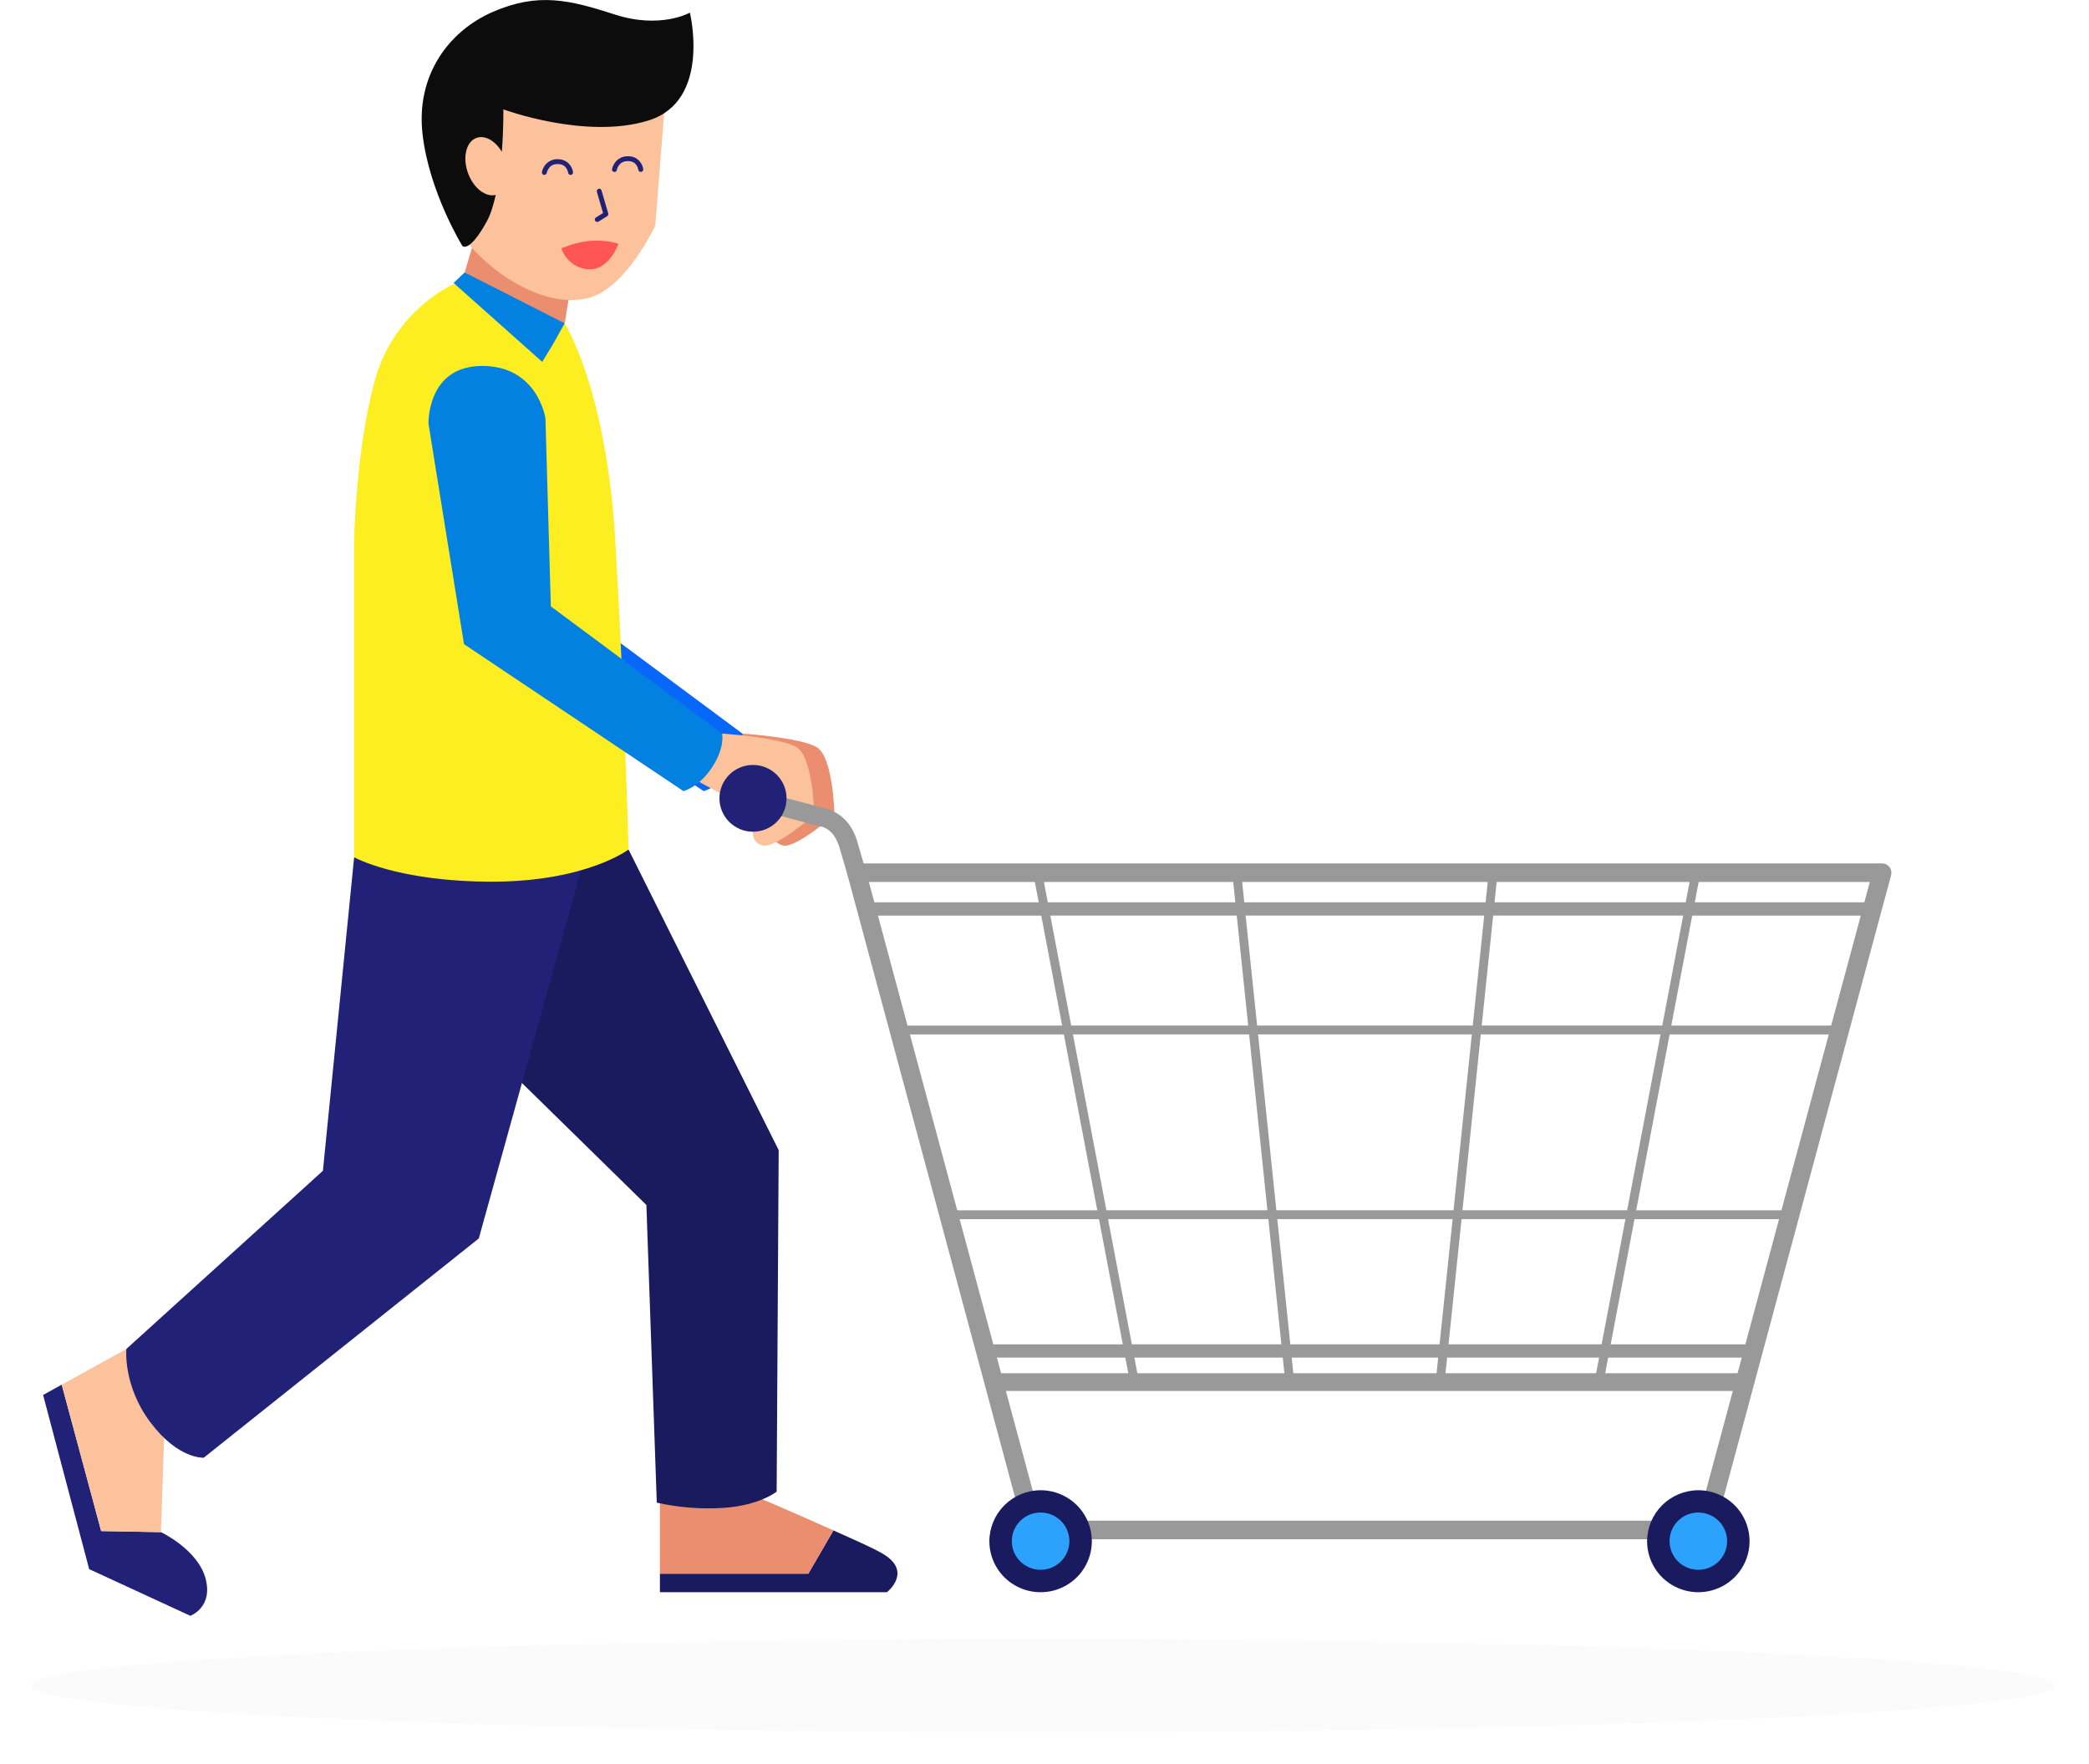 <svg width="199" height="168" viewBox="0 0 199 168" fill="none" xmlns="http://www.w3.org/2000/svg">
<g clip-path="url(#clip0_325_13356)">
<path d="M70.716 69.879C70.716 69.879 76.182 70.242 77.785 71.162C79.388 72.082 79.493 77.628 79.493 77.628C79.493 77.628 75.822 80.81 74.609 80.547C73.397 80.284 73.658 78.978 73.658 78.978L71.809 76.271L67.838 74.106L70.716 69.879Z" fill="#EB8D6F"/>
<path d="M53.881 39.846L54.402 57.764L70.719 69.878C70.719 69.878 71.024 71.192 69.747 73.118C68.47 75.045 67.028 75.356 67.028 75.356L46.13 61.36L42.747 40.364C42.747 40.364 42.569 34.859 47.865 34.859C53.161 34.859 53.881 39.846 53.881 39.846Z" fill="#0667F9"/>
<path d="M68.793 69.879C68.793 69.879 74.259 70.242 75.862 71.162C77.465 72.082 77.57 77.628 77.57 77.628C77.57 77.628 73.899 80.81 72.686 80.547C71.475 80.284 71.735 78.978 71.735 78.978L69.886 76.271L65.916 74.106L68.793 69.879Z" fill="#FCC29B"/>
<path d="M62.865 149.903H77.005L79.394 145.785C81.12 146.564 83.033 147.395 84.021 147.962C87.03 149.692 84.492 151.668 84.492 151.668H62.865V149.903Z" fill="#1A1A5E"/>
<path d="M72.178 142.629C72.178 142.629 75.864 144.196 79.394 145.788L77.005 149.906H62.864V142.84L72.178 142.629Z" fill="#EB8D6F"/>
<path d="M59.877 80.926L74.178 109.56L73.984 142.093C73.984 142.093 72.307 143.436 68.819 143.644C66.721 143.771 64.616 143.6 62.566 143.139L61.576 114.784L42.187 95.782L52.019 82.336L59.877 80.926Z" fill="#1A1A5E"/>
<path d="M5.879 131.902L9.635 145.845L15.329 145.946C15.329 145.946 18.835 147.595 19.579 150.358C20.323 153.121 18.131 153.919 18.131 153.919L8.495 149.474L4.105 132.882L5.879 131.902Z" fill="#212178"/>
<path d="M12.037 128.504L15.66 136.167L15.331 145.955L9.637 145.849L5.882 131.906L12.037 128.504Z" fill="#FCC29B"/>
<path d="M55.499 82.335L45.611 117.972L19.41 138.86C19.41 138.86 16.991 139.025 14.343 135.511C11.694 131.997 12.037 128.5 12.037 128.5L30.761 111.526L33.735 81.664L55.499 82.335Z" fill="#212178"/>
<path d="M44.26 25.953L45.235 22.699L54.398 27.03L53.629 31.89L44.26 25.953Z" fill="#EB8D6F"/>
<path d="M33.734 51.649V81.663C33.734 81.663 37.868 83.987 46.859 83.987C55.85 83.987 59.877 80.922 59.877 80.922C59.877 80.922 59.461 65.725 58.603 51.37C57.745 37.016 53.788 30.793 53.788 30.793L43.231 27.055C43.231 27.055 37.591 29.48 35.726 36.181C33.861 42.882 33.734 51.649 33.734 51.649Z" fill="#FCEE21"/>
<path d="M43.212 26.955L51.653 34.473L52.681 32.781L53.788 30.797L44.26 25.953L43.212 26.955Z" fill="#0381E1"/>
<path d="M63.502 7.792L62.422 21.485C62.422 21.485 59.681 27.41 56.112 28.363C52.543 29.316 48.182 26.993 45.219 23.905C42.257 20.818 40.651 11.463 40.651 11.463C40.651 11.463 41.025 2.463 50.301 0.834C59.578 -0.794 63.502 7.792 63.502 7.792Z" fill="#FCC29B"/>
<path d="M65.718 1.205C65.718 1.205 67.776 9.582 61.814 11.464C55.852 13.346 47.952 10.418 47.952 10.418C47.952 10.418 47.975 12.244 47.806 14.46C47.17 13.392 46.189 12.852 45.397 13.134C44.921 13.303 44.568 13.748 44.415 14.375C44.262 15.001 44.319 15.754 44.577 16.47C45.085 17.897 46.249 18.814 47.225 18.566C47.01 19.519 46.745 20.407 46.384 21.067C44.703 24.146 44.05 23.434 44.05 23.434C44.05 23.434 40.863 18.271 40.247 12.74C39.631 7.21 42.694 2.971 46.974 1.121C51.254 -0.729 54.217 -0.026 58.572 1.383C62.927 2.792 65.718 1.205 65.718 1.205Z" fill="#0C0C0C"/>
<path d="M60.248 14.932C60.574 15.018 60.856 15.222 61.039 15.504C61.16 15.689 61.24 15.897 61.275 16.115C61.278 16.145 61.276 16.177 61.267 16.206C61.259 16.236 61.245 16.263 61.225 16.288C61.206 16.312 61.182 16.332 61.155 16.347C61.128 16.362 61.099 16.371 61.068 16.375C61.037 16.378 61.006 16.376 60.976 16.367C60.946 16.359 60.919 16.345 60.894 16.325C60.87 16.306 60.85 16.282 60.835 16.256C60.82 16.229 60.81 16.199 60.807 16.169C60.781 16.02 60.725 15.879 60.642 15.752C60.506 15.543 60.295 15.348 59.817 15.348C59.339 15.348 59.1 15.55 58.949 15.763C58.859 15.889 58.796 16.032 58.765 16.183C58.76 16.214 58.749 16.244 58.731 16.271C58.714 16.298 58.691 16.321 58.664 16.338C58.626 16.365 58.581 16.38 58.535 16.381C58.488 16.382 58.442 16.369 58.403 16.344C58.364 16.319 58.334 16.282 58.316 16.24C58.297 16.197 58.293 16.15 58.301 16.105C58.351 15.887 58.443 15.681 58.572 15.499C58.712 15.303 58.899 15.144 59.116 15.037C59.333 14.929 59.573 14.877 59.815 14.883C59.961 14.881 60.106 14.897 60.248 14.932ZM53.557 15.219C53.883 15.304 54.166 15.506 54.353 15.786C54.474 15.973 54.553 16.184 54.586 16.405C54.593 16.466 54.576 16.527 54.538 16.575C54.5 16.622 54.444 16.653 54.383 16.66C54.322 16.668 54.261 16.65 54.213 16.612C54.164 16.575 54.133 16.519 54.126 16.459C54.101 16.311 54.045 16.17 53.963 16.044C53.826 15.835 53.609 15.628 53.13 15.628C52.652 15.628 52.42 15.83 52.272 16.045C52.181 16.174 52.116 16.319 52.083 16.473C52.071 16.533 52.036 16.586 51.985 16.621C51.934 16.655 51.871 16.668 51.811 16.657C51.75 16.645 51.697 16.61 51.662 16.559C51.627 16.508 51.614 16.446 51.626 16.386C51.669 16.168 51.759 15.961 51.888 15.78C52.028 15.583 52.215 15.424 52.431 15.317C52.648 15.209 52.888 15.157 53.129 15.163C53.274 15.164 53.417 15.182 53.557 15.219ZM57.143 17.987C57.157 17.989 57.17 17.992 57.183 17.997C57.212 18.012 57.238 18.033 57.259 18.058C57.279 18.084 57.294 18.113 57.303 18.145L57.942 20.335C57.955 20.383 57.952 20.433 57.933 20.479C57.915 20.525 57.883 20.564 57.841 20.59L57.005 21.112C56.953 21.142 56.892 21.15 56.834 21.135C56.777 21.121 56.727 21.085 56.695 21.034C56.664 20.984 56.653 20.923 56.665 20.865C56.678 20.807 56.712 20.756 56.762 20.723L57.447 20.295L56.86 18.274C56.843 18.215 56.85 18.152 56.879 18.099C56.908 18.045 56.958 18.005 57.016 17.987C57.058 17.977 57.102 17.977 57.143 17.987Z" fill="#212178"/>
<path d="M58.911 23.231C58.911 23.231 58.076 22.87 56.509 22.928C54.943 22.987 53.473 23.666 53.473 23.666C53.473 23.666 54.049 25.509 56.036 25.649C58.024 25.79 58.911 23.231 58.911 23.231Z" fill="#FF5555"/>
<path d="M51.959 39.846L52.473 57.764L68.79 69.878C68.79 69.878 69.095 71.192 67.818 73.118C66.541 75.045 65.1 75.356 65.1 75.356L44.201 61.36L40.819 40.364C40.819 40.364 40.64 34.859 45.936 34.859C51.232 34.859 51.959 39.846 51.959 39.846Z" fill="#0381E1"/>
<path d="M179.287 82.246C179.424 82.246 179.558 82.277 179.68 82.337C179.803 82.397 179.91 82.484 179.993 82.591C180.076 82.698 180.134 82.823 180.161 82.956C180.189 83.089 180.185 83.226 180.151 83.358L163.293 145.972C163.242 146.161 163.129 146.328 162.973 146.446C162.817 146.565 162.626 146.629 162.429 146.628H98.459C98.263 146.629 98.072 146.565 97.915 146.446C97.759 146.327 97.647 146.161 97.595 145.972L80.737 83.358C80.703 83.226 80.699 83.089 80.727 82.956C80.754 82.823 80.812 82.698 80.895 82.591C80.979 82.484 81.085 82.397 81.208 82.337C81.33 82.277 81.465 82.246 81.601 82.246H179.287ZM178.121 84.017H82.77L99.147 144.855H161.744L178.121 84.017Z" fill="#999999"/>
<path d="M165.822 130.812V132.5H138.836H95.117V130.812H138.836H165.822Z" fill="#999999"/>
<path d="M74.235 75.871C74.313 75.872 74.391 75.884 74.466 75.905L78.579 77C79.297 77.174 79.954 77.542 80.477 78.062C81.411 78.992 81.676 80.221 81.676 80.221L82.46 82.888C82.493 83 82.504 83.117 82.491 83.233C82.478 83.349 82.443 83.461 82.386 83.564C82.33 83.666 82.254 83.756 82.163 83.829C82.071 83.902 81.966 83.957 81.854 83.99C81.741 84.022 81.623 84.033 81.507 84.02C81.39 84.007 81.277 83.972 81.175 83.916C81.072 83.86 80.981 83.784 80.908 83.693C80.834 83.602 80.78 83.498 80.747 83.386L79.956 80.69C79.953 80.679 79.951 80.668 79.949 80.656C79.949 80.656 79.669 79.775 79.211 79.318C78.695 78.805 78.281 78.748 78.281 78.748C78.253 78.749 78.224 78.749 78.196 78.748L74.004 77.626C73.891 77.596 73.784 77.544 73.691 77.473C73.598 77.402 73.52 77.313 73.461 77.212C73.402 77.111 73.364 76.999 73.349 76.883C73.334 76.767 73.341 76.65 73.372 76.537C73.424 76.348 73.536 76.18 73.691 76.06C73.847 75.94 74.038 75.874 74.235 75.871Z" fill="#999999"/>
<path d="M96.422 149.5C94.933 148.018 94.933 145.615 96.422 144.133C97.912 142.651 100.326 142.651 101.815 144.133C103.304 145.615 103.304 148.018 101.815 149.5C100.326 150.982 97.912 150.982 96.422 149.5Z" fill="#2DA2FC"/>
<path d="M99.121 141.957C100.086 141.955 101.031 142.239 101.834 142.772C102.638 143.304 103.265 144.062 103.636 144.949C104.006 145.837 104.104 146.814 103.917 147.756C103.73 148.699 103.266 149.565 102.584 150.246C101.902 150.926 101.033 151.39 100.086 151.578C99.139 151.766 98.158 151.671 97.265 151.304C96.373 150.937 95.61 150.315 95.073 149.516C94.536 148.718 94.249 147.779 94.248 146.818C94.252 145.532 94.766 144.299 95.679 143.389C96.592 142.478 97.829 141.964 99.121 141.957ZM99.121 144.079C98.579 144.08 98.05 144.241 97.601 144.541C97.151 144.842 96.801 145.268 96.594 145.766C96.388 146.264 96.334 146.812 96.44 147.341C96.546 147.869 96.807 148.354 97.19 148.735C97.573 149.117 98.061 149.376 98.592 149.482C99.123 149.587 99.673 149.534 100.174 149.328C100.674 149.123 101.102 148.774 101.404 148.327C101.706 147.879 101.867 147.353 101.869 146.814C101.87 146.454 101.8 146.098 101.663 145.766C101.525 145.434 101.323 145.132 101.067 144.878C100.812 144.624 100.508 144.423 100.174 144.286C99.84 144.15 99.482 144.081 99.121 144.083V144.079Z" fill="#1A1A5E"/>
<path d="M158.065 147.674C157.579 145.635 158.847 143.59 160.896 143.107C162.945 142.624 165 143.885 165.485 145.925C165.971 147.964 164.703 150.009 162.654 150.492C160.605 150.975 158.55 149.714 158.065 147.674Z" fill="#2DA2FC"/>
<path d="M161.776 141.957C162.742 141.955 163.686 142.239 164.49 142.772C165.293 143.304 165.92 144.062 166.291 144.949C166.662 145.837 166.76 146.814 166.572 147.756C166.385 148.699 165.921 149.565 165.239 150.246C164.557 150.926 163.688 151.39 162.741 151.578C161.795 151.766 160.813 151.671 159.921 151.304C159.028 150.937 158.265 150.315 157.728 149.516C157.191 148.718 156.904 147.779 156.904 146.818C156.908 145.532 157.422 144.299 158.334 143.389C159.247 142.479 160.484 141.964 161.776 141.957ZM161.776 144.079C161.235 144.08 160.706 144.241 160.256 144.542C159.807 144.842 159.457 145.268 159.25 145.767C159.044 146.265 158.991 146.813 159.097 147.341C159.203 147.87 159.464 148.355 159.847 148.736C160.23 149.117 160.717 149.376 161.248 149.482C161.779 149.587 162.33 149.534 162.83 149.328C163.331 149.122 163.759 148.774 164.06 148.326C164.362 147.879 164.524 147.353 164.525 146.814C164.527 146.454 164.457 146.098 164.319 145.766C164.181 145.433 163.979 145.131 163.723 144.878C163.467 144.624 163.164 144.423 162.83 144.286C162.495 144.15 162.137 144.081 161.776 144.083V144.079Z" fill="#1A1A5E"/>
<path d="M141.799 83.266L142.642 83.353L142.371 85.952H160.585L161.046 83.527L161.879 83.684L161.448 85.954H178.045V87.219H161.203L159.21 97.693H175.077V98.538H159.05L155.863 115.294H170.838V116.138H155.703L153.435 128.059H167.082V129.325H153.195L152.797 131.416L151.963 131.259L152.332 129.325H137.856L137.611 131.675L136.768 131.589L137.003 129.325H123.048L123.285 131.589L122.441 131.675L122.197 129.325H108.062L108.431 131.259L107.597 131.416L107.199 129.325H93.712V128.059H106.959L104.691 116.138H90.116V115.294H104.53L101.344 98.538H85.871V97.693H101.183L99.191 87.219H82.746V85.954H98.95L98.519 83.684L99.351 83.527L99.813 85.952H117.679L117.408 83.353L118.252 83.266L118.531 85.952H141.52L141.799 83.266ZM160.339 87.217H142.239L141.149 97.691H158.351L160.339 87.217ZM141.388 87.217H118.66L119.755 97.691H140.297L141.388 87.217ZM117.813 87.217H100.054L102.045 97.691H118.904L117.813 87.217ZM158.187 98.533H141.062L139.317 115.289H155.002L158.187 98.533ZM140.209 98.533H119.844L121.588 115.289H138.465L140.209 98.533ZM118.993 98.533H102.209L105.395 115.289H120.736L118.993 98.533ZM154.842 116.133H139.229L137.988 128.054H152.572L154.842 116.133ZM138.379 116.133H121.676L122.917 128.054H137.135L138.379 116.133ZM120.825 116.133H105.554L107.821 128.054H122.065L120.825 116.133Z" fill="#999999"/>
<path d="M71.731 79.228C69.966 79.228 68.535 77.804 68.535 76.048C68.535 74.291 69.966 72.867 71.731 72.867C73.496 72.867 74.927 74.291 74.927 76.048C74.927 77.804 73.496 79.228 71.731 79.228Z" fill="#212178"/>
</g>
<g filter="url(#filter0_f_325_13356)">
<ellipse cx="99.342" cy="160.57" rx="96.342" ry="4.43" fill="#D9D9D9" fill-opacity="0.1"/>
</g>
<defs>
<filter id="filter0_f_325_13356" x="0" y="153.141" width="198.685" height="14.859" filterUnits="userSpaceOnUse" color-interpolation-filters="sRGB">
<feFlood flood-opacity="0" result="BackgroundImageFix"/>
<feBlend mode="normal" in="SourceGraphic" in2="BackgroundImageFix" result="shape"/>
<feGaussianBlur stdDeviation="1.5" result="effect1_foregroundBlur_325_13356"/>
</filter>
<clipPath id="clip0_325_13356">
<rect width="176.074" height="153.926" fill="white" transform="matrix(-1 0 0 1 180.181 0)"/>
</clipPath>
</defs>
</svg>
